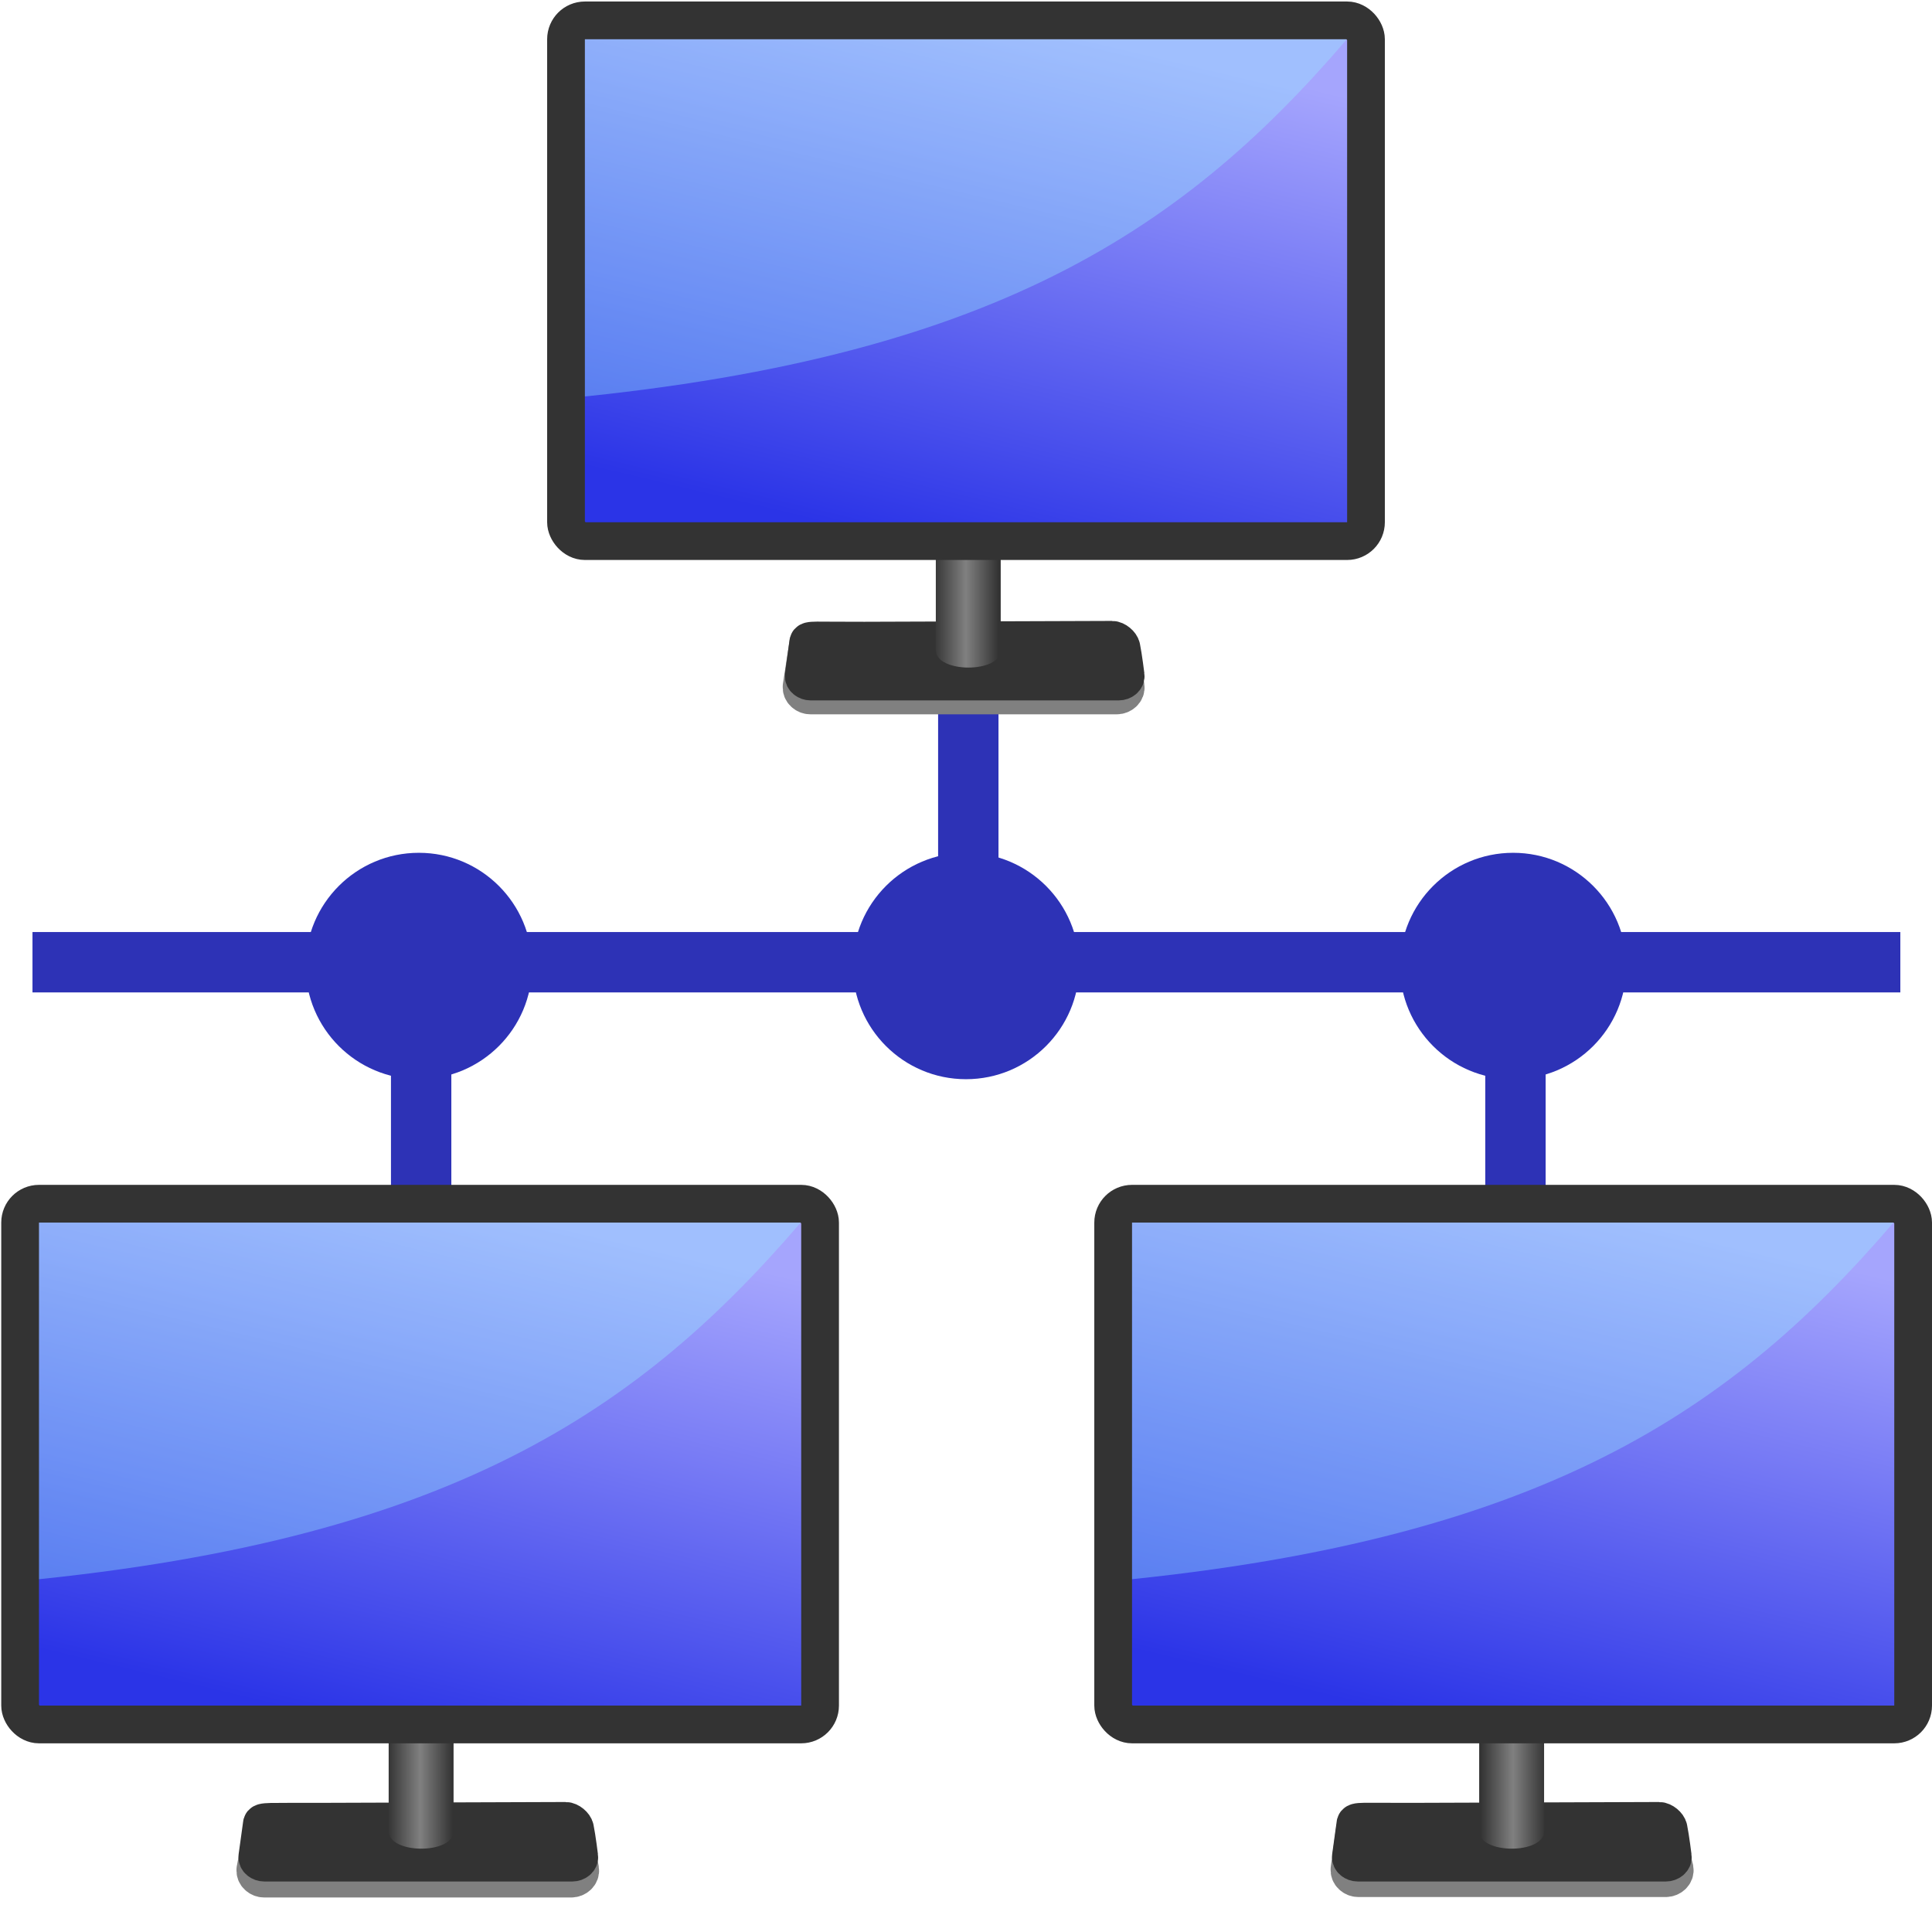 <?xml version="1.0" encoding="UTF-8"?>
<svg width="512" height="512" version="1.1" viewBox="0 0 512 512" xmlns="http://www.w3.org/2000/svg">
 <defs>
  <linearGradient id="a" x1="236" x2="277" y1="409" y2="409" gradientTransform="matrix(.421 0 0 .419 148 -7.55)" gradientUnits="userSpaceOnUse">
   <stop style="stop-color:#333" offset="0"/>
   <stop style="stop-color:#808080" offset=".5"/>
   <stop style="stop-color:#333" offset="1"/>
  </linearGradient>
  <linearGradient id="b" x1="219" x2="298" y1="383" y2="53" gradientTransform="matrix(.421 0 0 .419 148 -16.6)" gradientUnits="userSpaceOnUse">
   <stop style="stop-color:#2b34e7" offset="0"/>
   <stop style="stop-color:#a5a5fd" offset="1"/>
  </linearGradient>
  <linearGradient id="c" x1="236" x2="277" y1="409" y2="409" gradientTransform="matrix(.421 0 0 .419 293 306)" gradientUnits="userSpaceOnUse">
   <stop style="stop-color:#333" offset="0"/>
   <stop style="stop-color:#808080" offset=".5"/>
   <stop style="stop-color:#333" offset="1"/>
  </linearGradient>
  <linearGradient id="d" x1="219" x2="298" y1="383" y2="53" gradientTransform="matrix(.421 0 0 .419 293 297)" gradientUnits="userSpaceOnUse">
   <stop style="stop-color:#2b34e7" offset="0"/>
   <stop style="stop-color:#a5a5fd" offset="1"/>
  </linearGradient>
  <linearGradient id="e" x1="236" x2="277" y1="409" y2="409" gradientTransform="matrix(.421 0 0 .419 3.35 306)" gradientUnits="userSpaceOnUse">
   <stop style="stop-color:#333" offset="0"/>
   <stop style="stop-color:#808080" offset=".5"/>
   <stop style="stop-color:#333" offset="1"/>
  </linearGradient>
  <linearGradient id="f" x1="219" x2="298" y1="383" y2="53" gradientTransform="matrix(.421 0 0 .419 3.35 297)" gradientUnits="userSpaceOnUse">
   <stop style="stop-color:#2b34e7" offset="0"/>
   <stop style="stop-color:#a5a5fd" offset="1"/>
  </linearGradient>
 </defs>
 <path d="m8.61 255h103v70.3-70.3h392-102v70.3-70.3h-145v-69.1" style="fill:none;stroke-width:16;stroke:#2d32b6"/>
 <circle cx="256" cy="256" r="30" fill="#2d32b6"/>
 <circle cx="111" cy="256" r="30" fill="#2d32b6"/>
 <circle cx="401" cy="256" r="30" fill="#2d32b6"/>
 <path d="m214 175-1.07 6.97c-0.138 1 0.825 1.83 1.84 1.83h81.2c1.01 0 2.02-0.837 1.84-1.83l-1.5-7.33z" style="fill:#808080;stroke-width:11;stroke:#808080"/>
 <path d="m213 179c-0.127 0.888 0.829 1.62 1.85 1.62h81.6c1.02 0 2.02-0.737 1.85-1.62 0 0-0.614-4.98-1.12-7.45-0.178-0.879-1.47-2-2.49-2-26 0.089-52.2 0.188-65.6 0.226s-14.9-0.331-14.9 0.537z" style="fill:#333;stroke-width:10;stroke:#333"/>
 <path d="m248 144h17.2v28.3c0 6.2-17.2 6.11-17.2 0z" fill="url(#a)"/>
 <path d="m150 5.61h211v138h-211z" fill="url(#b)"/>
 <path d="m150 5.57h211c-44.2 53.2-94.3 88.8-211 100z" style="fill-opacity:.35;fill:#97f0ff"/>
 <rect x="150" y="5.4" width="212" height="138" rx="5" ry="5" style="fill:none;stroke-width:10;stroke:#333"/>
 <path d="m359 489-0.871 6.4c-0.138 1 0.825 1.83 1.84 1.83h81.5c1.01 0 2.02-0.837 1.84-1.83l-1.61-6.3z" style="fill:#808080;stroke-width:11;stroke:#808080"/>
 <path d="m358 492c-0.127 0.888 0.829 1.62 1.85 1.62h81.6c1.02 0 2.02-0.737 1.85-1.62 0 0-0.614-4.98-1.12-7.45-0.178-0.879-1.47-2-2.49-2-26 0.089-52.2 0.188-65.6 0.226s-14.9-0.299-14.9 0.628z" style="fill:#333;stroke-width:10;stroke:#333"/>
 <path d="m392 457h17.2v28.3c0 6.2-17.2 6.11-17.2 0z" fill="url(#c)"/>
 <path d="m295 319h211v138h-211z" fill="url(#d)"/>
 <path d="m295 319h211c-44.2 53.2-94.3 88.8-211 100z" style="fill-opacity:.35;fill:#97f0ff"/>
 <rect x="295" y="319" width="212" height="138" rx="5" ry="5" style="fill:none;stroke-width:10;stroke:#333"/>
 <path d="m69.6 488-1.43 7.52c-0.138 1 0.825 1.83 1.84 1.83h81.4c1.01 0 2.02-0.837 1.84-1.83l-0.742-4.25z" style="fill:#808080;stroke-width:11;stroke:#808080"/>
 <path d="m68.2 492c-0.127 0.888 0.829 1.62 1.85 1.62h81.6c1.02 0 2.02-0.737 1.85-1.62 0 0-0.614-4.98-1.12-7.45-0.178-0.879-1.47-2-2.49-2-26 0.089-52.2 0.188-65.6 0.226s-14.9-0.177-14.9 0.639z" style="fill:#333;stroke-width:10;stroke:#333"/>
 <path d="m103 457h17.2v28.3c0 6.2-17.2 6.11-17.2 0z" fill="url(#e)"/>
 <path d="m5.26 319h211v138h-211z" fill="url(#f)"/>
 <path d="m5.4 319h211c-44.2 53.2-94.3 88.8-211 100z" style="fill-opacity:.35;fill:#97f0ff"/>
 <rect x="5.33" y="319" width="212" height="138" rx="5" ry="5" style="fill:none;stroke-width:10;stroke:#333"/>
</svg>
